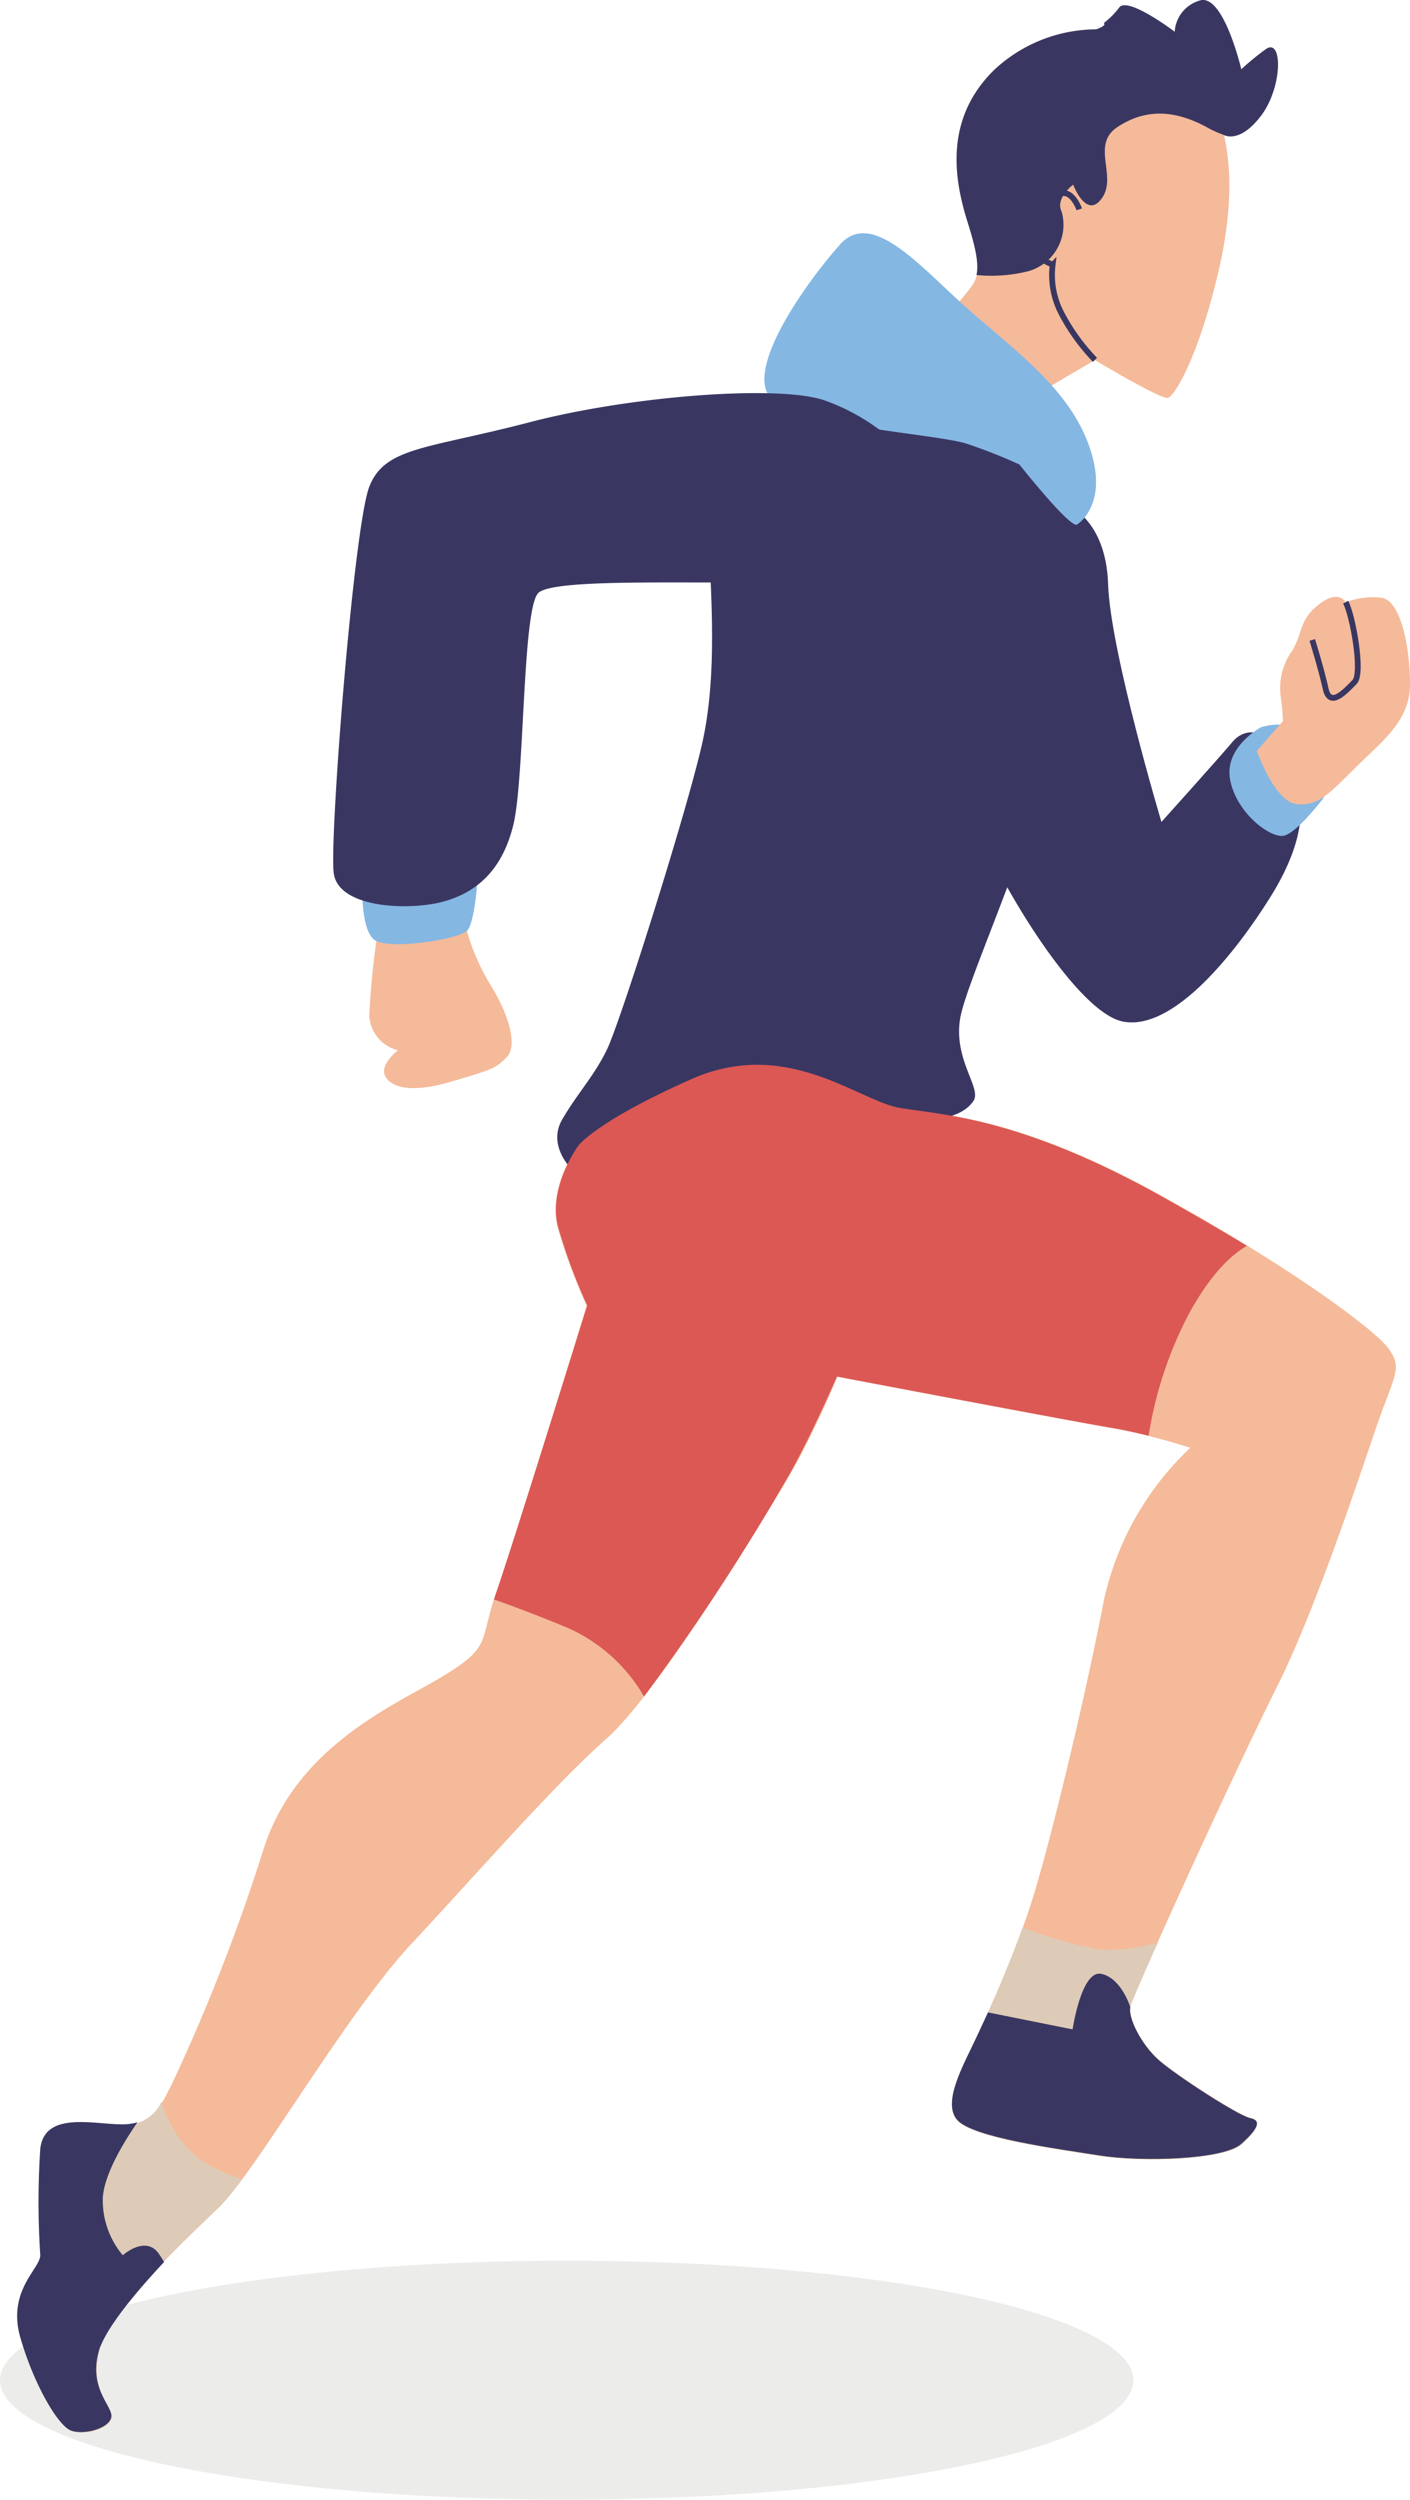 <svg id="Layer_1" data-name="Layer 1" xmlns="http://www.w3.org/2000/svg" viewBox="0 0 122.19 216.6"><defs><style>.cls-1{fill:#ecedeb;}.cls-2{fill:#f5ba99;}.cls-3{fill:none;stroke:#393762;stroke-miterlimit:10;stroke-width:0.5px;}.cls-4{fill:#393762;}.cls-5{fill:#85b7e3;}.cls-6{fill:#db5855;}.cls-7{fill:#decbb7;}</style></defs><ellipse class="cls-1" cx="49.11" cy="206.24" rx="49.11" ry="10.36"/><path class="cls-2" d="M97.38,2.75A13,13,0,0,0,86.22,6c-4.8,4.62-3.27,10.39-2.3,13.47s1,4.23.38,5.19-3.46,4-3.85,5,7.89,5.38,7.89,5.38l6.54-3.84s5.77,3.46,6.34,3.27,2.5-3.27,4.24-10.39,1.34-12.5-1-16.54S97.38,2.75,97.38,2.75Z"/><path class="cls-3" d="M93.53,18.14s-1-2.89-2.69-.39-1.15,4.43-.39,4.81l.77.39A7.18,7.18,0,0,0,92,27.18a17.58,17.58,0,0,0,2.89,4"/><path class="cls-4" d="M106,11.67a14.76,14.76,0,0,0-1.55-4.11c-2.3-4-7.11-4.81-7.11-4.81A13,13,0,0,0,86.22,6c-4.8,4.62-3.27,10.39-2.3,13.47.71,2.27.89,3.49.7,4.36a13.18,13.18,0,0,0,4.49-.33A4.18,4.18,0,0,0,92,18.33C91.42,17.18,93,16,93,16s1.16,3.08,2.5,1.16-1-4.62,1.35-6.16,4.81-1.54,7.69,0A9,9,0,0,0,106,11.67Z"/><path class="cls-4" d="M106,11.67s1.34.89,3.26-1.61,1.92-6.92.39-5.77A24,24,0,0,0,107.57,6S106-.71,103.92.06a3,3,0,0,0-2.12,2.69S97.76-.32,97,.64A6.86,6.86,0,0,1,95.65,2s.38.2-.77.58a5.32,5.32,0,0,0-2.12,1.73S99.11,5.06,101,7,106,11.67,106,11.67Z"/><path class="cls-4" d="M92.38,43.72s3.46,1.15,3.65,6.92,4.62,20.58,4.62,20.58,5.19-5.77,6.15-6.93,2.89-1.53,4.81,1.74,1.35,7.11-1.54,11.73S101.8,89.3,97.38,88.53,85.65,74.49,85.45,73s3.47-17.12,4-19.62S92.38,43.72,92.38,43.72Z"/><path class="cls-2" d="M50.07,99.3s-2.69,3.65-1.73,7.11a48.55,48.55,0,0,0,2.5,6.73S44.49,133.72,43,138s-.38,4.62-4.42,7.12-12.89,6-15.77,15.19a162.94,162.94,0,0,1-7.88,20.19c-1.16,2.31-1.74,3.66-4.24,3.66S3.91,183,3.53,186.22a70.73,70.73,0,0,0,0,9.23c0,1.16-2.89,3.08-1.73,7.12s3.27,7.69,4.42,8.08,3.27-.2,3.46-1.16-2.11-2.5-1-6,6.92-9,10.19-12.12,11-16.73,16.73-22.88S48,154.68,52.57,150.64s14-19.61,16-23.07,4-8.27,4-8.27,20.19,3.84,23.65,4.42a53,53,0,0,1,6.93,1.73,25.73,25.73,0,0,0-7.5,13.27c-1.54,8.08-5,22.69-6.73,27.5s-3.08,7.69-4.23,10.19-3.08,5.77-1.74,7.31,8.66,2.5,12.31,3.08,10.77.38,12.31-1,1.73-2.12.77-2.31-6.35-3.65-7.89-5-2.69-3.65-2.5-4.62,8.85-20,12.7-27.69,8.07-21.15,9.23-24.23,1.54-3.66.38-5.19-8.27-6.93-20.19-13.47S81.61,96.6,78,96s-9.8-6.16-18.07-2.5S50.07,99.3,50.07,99.3Z"/><path class="cls-4" d="M93,41.79a82.23,82.23,0,0,1-.57,17.5c-1.35,10.2-8.66,25.39-9.23,29s1.92,6,1.15,7.12S82,97,80.07,97s-9.42-1.93-15.39-.77-12.5,6.54-13.84,6S47.38,99.3,48.72,97s2.69-3.66,3.85-6,6.92-20.58,8.27-26.54.77-12.89.58-17.7S65.26,34.1,68.34,33,80.07,34.1,81,34.1,91.22,37,93,41.79Z"/><path class="cls-5" d="M88.34,40.25s4.42,5.58,5,5.2,2.69-2.31,1-6.93-5.77-7.69-10-11.34-8.65-9.23-11.54-6S64.49,32,66.8,34.49s14.42,3.07,17.12,4S88.34,40.25,88.34,40.25Z"/><path class="cls-2" d="M40.45,80.64a19.12,19.12,0,0,0,2.12,4.81c1.54,2.5,2.31,5.19,1.34,6.15s-1,1-4.8,2.12-5.39.38-5.77-.58S34.49,91,34.49,91A3.26,3.26,0,0,1,32,88a69.72,69.72,0,0,1,.77-7.5l7.5-.58Z"/><path class="cls-5" d="M31.41,76.6s-.19,3.85,1,4.81,7.3,0,8.07-.77,1-5.77,1-5.77Z"/><path class="cls-4" d="M78.15,38.91a18,18,0,0,0-6.73-4.23c-4-1.35-16.74-.39-25.58,1.92S33.34,38.72,32,42.18s-3.46,30.38-3.08,33.46,6.54,3.27,9.43,2.5,5.19-2.69,6.15-6.73.77-18.46,2.12-20,17.31-.58,21.73-1.15,7.5-1.93,8.27-3.08"/><path class="cls-5" d="M109.3,63s-3.27,1.73-2.69,4.61,3.46,5,4.61,4.81,3.47-3.27,3.47-3.27S115.07,61.41,109.3,63Z"/><path class="cls-2" d="M108.92,65.06s1.54,4.43,3.46,4.62,2.88-1,5.19-3.27,4.62-4,4.62-7.12-.77-7.3-2.5-7.5a6.7,6.7,0,0,0-3.08.39s-.58-1.16-2.31.19-1.34,2.31-2.31,4a5.52,5.52,0,0,0-1,4,20.46,20.46,0,0,1,.19,2.11Z"/><path class="cls-3" d="M116.61,52.18c.58,1,1.54,6.15.77,6.92s-2.12,2.31-2.5.58-1.16-4.23-1.16-4.23"/><path class="cls-6" d="M100.07,103.33C88.15,96.8,81.61,96.6,78,96s-9.8-6.16-18.07-2.5-9.81,5.77-9.81,5.77-2.69,3.65-1.73,7.11a48.55,48.55,0,0,0,2.5,6.73S44.49,133.72,43,138c-.08.22-.12.39-.19.59,1.69.6,3.68,1.34,6,2.3A14.29,14.29,0,0,1,55.81,147a196.07,196.07,0,0,0,12.72-19.46c1.92-3.47,4-8.27,4-8.27s20.19,3.84,23.65,4.42c1.17.19,2.33.45,3.36.71a33.85,33.85,0,0,1,3.57-10.71c1.9-3.42,3.65-5,4.95-5.74C105.73,106.53,103.05,105,100.07,103.33Z"/><path class="cls-7" d="M107.57,185.84c1.54-1.35,1.73-2.12.77-2.31s-6.35-3.65-7.89-5-2.69-3.65-2.5-4.62c.07-.31,1-2.51,2.4-5.6a14.4,14.4,0,0,1-5.09.6A32.92,32.92,0,0,1,88.63,167c-1.59,4.33-2.86,7.05-3.94,9.41s-3.08,5.77-1.74,7.31,8.66,2.5,12.31,3.08S106,187.18,107.57,185.84Z"/><path class="cls-4" d="M108.34,183.53c-1-.19-6.35-3.65-7.89-5s-2.69-3.65-2.5-4.62c0,0-.76-2.5-2.5-2.88s-2.5,4.81-2.5,4.81l-7.33-1.47-.93,2c-1.16,2.5-3.08,5.77-1.74,7.31s8.66,2.5,12.31,3.08,10.77.38,12.31-1S109.3,183.72,108.34,183.53Z"/><path class="cls-7" d="M17.18,187A10,10,0,0,1,14,182.1a3.42,3.42,0,0,1-3.38,2c-2.5,0-6.73-1.16-7.11,2.11a70.73,70.73,0,0,0,0,9.23c0,1.16-2.89,3.08-1.73,7.12s3.27,7.69,4.42,8.08,3.27-.2,3.46-1.16-2.11-2.5-1-6,6.92-9,10.19-12.12a19.91,19.91,0,0,0,2.14-2.55A13.33,13.33,0,0,1,17.18,187Z"/><path class="cls-4" d="M14.22,196a8.32,8.32,0,0,0-.5-.78c-1.15-1.54-3.08.19-3.08.19a7.39,7.39,0,0,1-1.73-5c.15-2.24,2.15-5.28,3-6.52a4.55,4.55,0,0,1-1.31.18c-2.5,0-6.73-1.16-7.11,2.11a70.73,70.73,0,0,0,0,9.23c0,1.16-2.89,3.08-1.73,7.12s3.27,7.69,4.42,8.08,3.27-.2,3.46-1.16-2.11-2.5-1-6C9.41,201.46,11.75,198.64,14.22,196Z"/></svg>
